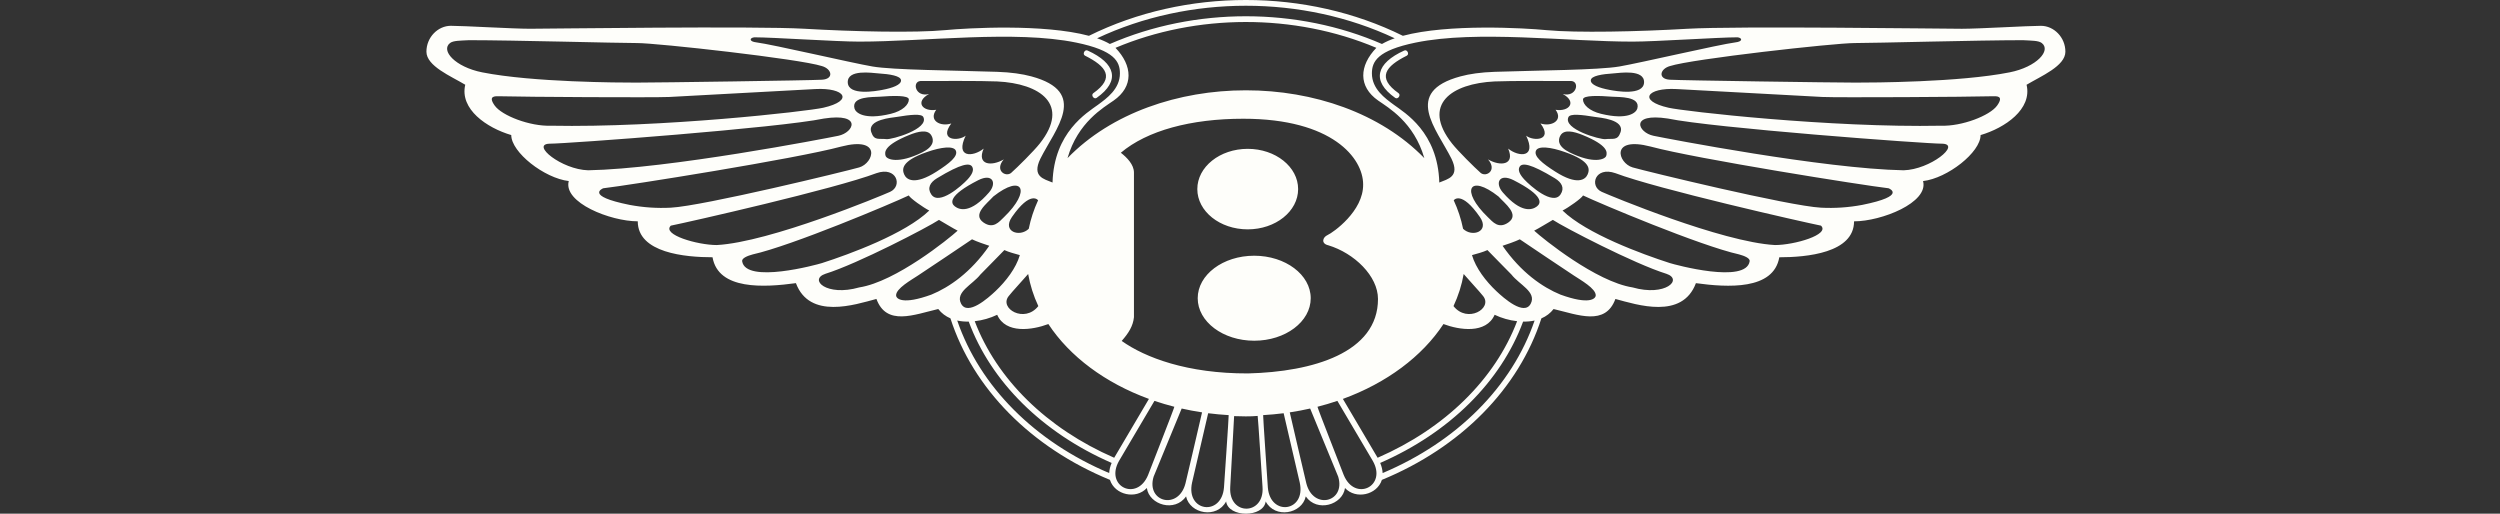<svg width="219" height="45" viewBox="0 0 219 45" fill="none" xmlns="http://www.w3.org/2000/svg">
<rect x="0" y="0" width="219" height="45" fill="#333333" stroke="none"/>
<g clip-path="url(#clip0_4878_69645)">
<path fill-rule="evenodd" clip-rule="evenodd" d="M110.875 43.927C110.682 45.358 107.601 45.358 107.408 43.926C106.597 45.457 104.234 45.023 103.898 43.484C102.926 44.899 100.677 44.239 100.462 42.749C99.521 43.775 97.654 43.364 97.231 42.036C90.309 39.189 85.24 34.038 83.258 27.887C82.85 27.712 82.483 27.449 82.191 27.069C80.049 27.573 77.656 28.581 76.775 26.187C74.886 26.692 70.921 28.011 69.722 24.803C66.951 25.181 62.921 25.432 62.417 22.536C60.024 22.536 55.868 22.157 55.868 19.387C53.476 19.387 49.319 17.75 49.823 15.86C47.682 15.609 44.785 13.342 44.785 11.831C42.645 11.201 40.251 9.565 40.756 7.423C39.496 6.668 37.355 5.787 37.355 4.527C37.355 3.268 38.36 2.26 39.494 2.26C40.628 2.26 44.91 2.519 46.421 2.519C47.932 2.519 66.194 2.267 70.476 2.519C74.759 2.771 80.174 2.89 82.819 2.638C84.768 2.453 91.407 2.073 95.391 3.137C103.834 -1.046 114.451 -1.045 122.892 3.137C126.877 2.072 133.515 2.452 135.463 2.64C138.108 2.891 143.524 2.773 147.806 2.521C152.088 2.269 170.35 2.521 171.86 2.521C173.371 2.521 177.653 2.262 178.787 2.262C179.921 2.262 180.928 3.27 180.928 4.529C180.928 5.788 178.787 6.669 177.528 7.425C178.033 9.566 175.639 11.204 173.499 11.833C173.499 13.344 170.601 15.611 168.46 15.862C168.964 17.751 164.808 19.389 162.415 19.389C162.415 22.16 158.26 22.538 155.867 22.538C155.362 25.434 151.333 25.183 148.562 24.805C147.363 28.012 143.399 26.693 141.509 26.189C140.628 28.582 138.235 27.575 136.094 27.071C135.814 27.431 135.447 27.713 135.026 27.889C133.044 34.039 127.976 39.19 121.053 42.037C120.63 43.365 118.763 43.776 117.822 42.75C117.608 44.24 115.358 44.901 114.386 43.485C114.049 45.024 111.687 45.458 110.875 43.927ZM87.354 27.575C86.734 27.871 86.069 28.061 85.386 28.137C87.315 33.213 91.692 37.525 97.604 40.1L100.646 34.945C96.817 33.546 93.707 31.231 91.837 28.387C90.435 28.915 88.095 29.267 87.354 27.575ZM97.164 41.439C97.184 41.133 97.257 40.834 97.38 40.553C91.301 37.9 86.806 33.431 84.86 28.172C84.52 28.178 84.18 28.151 83.852 28.079C85.839 33.86 90.637 38.682 97.164 41.439ZM100.579 41.593C100.613 41.485 102.885 35.714 102.873 35.633C102.278 35.48 101.697 35.309 101.13 35.117L98.037 40.358C96.739 42.605 99.609 43.983 100.576 41.602C100.578 41.599 100.579 41.596 100.579 41.593ZM103.85 42.334C103.85 42.334 105.306 36.145 105.3 36.123C104.694 36.032 104.098 35.92 103.514 35.787L101.056 41.759C100.38 43.989 103.251 44.715 103.85 42.334ZM107.22 42.71C107.222 42.658 107.653 36.42 107.632 36.365C107.024 36.33 106.425 36.273 105.835 36.199C105.83 36.212 104.425 42.277 104.425 42.275C103.861 44.828 107.007 45.272 107.22 42.71ZM107.768 42.671C107.618 45.216 110.787 45.165 110.597 42.656C110.591 42.606 110.2 36.487 110.172 36.434C109.566 36.495 108.697 36.477 108.108 36.453C108.103 36.468 107.768 42.671 107.768 42.671ZM39.427 3.767C38.58 4.412 39.859 5.865 42.241 6.338C46.646 7.212 54.266 7.237 55.731 7.237C57.62 7.237 70.931 7.047 72.001 6.984C73.072 6.921 72.883 6.04 72.001 5.788C70.05 5.157 57.582 3.772 55.818 3.772C54.055 3.772 44.986 3.52 41.083 3.52C40.316 3.562 39.709 3.551 39.427 3.767ZM43.715 8.431C43.4 8.431 42.707 8.368 43.337 9.25C43.967 10.132 46.422 11.077 48.249 11.013C57.946 11.202 70.73 9.755 72.115 9.439C74.848 8.818 74.01 7.665 71.422 7.801C70.226 7.865 59.961 8.431 58.639 8.494C57.316 8.557 45.982 8.494 43.715 8.431ZM48.123 12.588C46.485 12.65 49.193 14.855 51.523 14.917C58.512 14.791 72.284 12.133 73.437 11.895C74.808 11.612 75.574 9.867 72.178 10.384C68.273 11.202 49.697 12.588 48.123 12.588ZM52.845 16.492C52.845 16.492 51.139 17.145 55.16 17.95C56.348 18.174 57.558 18.256 58.765 18.193C61.611 18.04 74.115 14.997 75.264 14.666C76.553 14.294 77.277 11.909 73.689 12.839C69.722 13.91 55.05 16.239 52.845 16.492ZM58.765 19.766C57.95 20.551 61.095 21.466 62.795 21.466C67.455 21.214 77.278 17.121 77.971 16.806C79.09 16.297 78.554 14.549 76.775 15.17C73.122 16.554 60.339 19.451 58.765 19.766ZM79.608 17.121C78.16 17.814 69.344 21.529 65.943 22.285C65.471 22.411 64.972 22.619 65.012 22.882C65.315 24.893 71.573 23.183 72.008 23.044C74.415 22.272 79.322 20.471 81.403 18.443C80.899 18.192 79.734 17.373 79.608 17.121ZM82.253 19.262C81.309 19.892 75.137 23.105 72.304 23.985C70.823 24.479 72.382 26.001 75.273 25.177C78.469 24.681 83.135 20.9 83.891 20.207C83.513 20.018 82.694 19.515 82.253 19.262ZM85.15 20.963C84.009 21.744 81.812 23.203 80.418 24.134C79.843 24.518 78.47 25.277 78.499 25.884C78.513 26.174 79.065 26.725 81.586 25.809C83.153 25.168 85.05 23.863 86.661 21.53C86.347 21.434 85.527 21.151 85.15 20.963ZM87.983 21.907C87.393 22.498 86.63 23.305 85.883 24.049C85.195 24.936 83.663 25.574 84.19 26.599C84.761 27.708 86.559 26.112 87.207 25.501C88.122 24.635 89.006 23.492 89.338 22.348C88.897 22.222 88.393 22.096 87.983 21.907ZM66.07 3.268C65.628 3.33 65.628 3.645 66.259 3.712C67.706 3.9 74.6 5.51 76.425 5.824C78.252 6.139 83.639 6.167 87.354 6.292C88.558 6.333 89.544 6.474 90.344 6.69C95.417 8.059 92.451 11.273 91.132 13.912C90.376 15.486 91.447 15.675 92.202 15.99C92.327 11.582 95.225 9.881 96.169 9.189C96.972 8.6 98.105 7.786 98.105 6.43C98.105 5.388 97.625 4.419 94.277 3.731C88.891 2.625 81.054 3.646 75.264 3.646C73.248 3.646 67.707 3.268 66.07 3.268ZM80.627 7.097C79.872 7.16 80.187 8.545 81.383 8.233C80.124 8.925 80.816 9.808 82.013 9.618C81.32 10.562 82.391 11.129 83.335 10.814C82.202 12.326 83.965 12.389 84.594 11.885C83.65 13.836 85.224 13.774 86.169 13.018C85.54 14.466 86.862 14.591 87.932 13.962C87.114 14.906 88.059 15.536 88.563 15.158C89.13 14.655 90.55 13.248 91.081 12.577C93.794 9.143 91.112 7.313 87.356 7.134C85.998 7.07 81.949 7.097 80.627 7.097ZM76.933 6.428C76.423 6.395 74.211 6.036 74.264 7.228C74.317 8.421 76.775 7.971 77.279 7.877C78.209 7.704 78.952 7.42 78.93 7.035C78.909 6.64 77.94 6.492 76.933 6.428ZM77.023 8.473C76.486 8.513 74.554 8.418 74.855 9.51C74.95 9.853 75.66 10.547 78.035 9.97C79.076 9.717 79.616 9.159 79.616 8.716C79.616 8.328 78.216 8.382 77.023 8.473ZM78.548 10.244C78.166 10.307 75.951 10.459 76.322 11.575C76.582 12.354 76.98 12.108 77.655 12.188C78.101 12.242 81.401 11.312 80.885 10.253C80.732 9.939 79.761 10.045 78.548 10.244ZM79.644 11.827C77.447 12.719 77.475 13.322 77.576 13.648C77.675 13.975 78.682 14.379 80.766 13.36C81.822 12.844 81.835 12.258 81.575 11.843C81.252 11.323 80.432 11.506 79.644 11.827ZM81.181 13.326C78.895 14.123 79.025 14.851 79.206 15.278C79.406 15.75 80.128 16.253 82.036 15.037C83.189 14.303 83.939 13.688 83.733 13.2C83.547 12.756 82.457 12.872 81.181 13.326ZM82.076 15.617C81.476 15.981 81.204 16.473 81.582 17.034C82.258 18.039 84.252 16.266 84.753 15.723C85.125 15.321 85.363 14.898 85.152 14.588C84.935 14.27 84.258 14.294 82.076 15.617ZM85.687 15.788C83.024 17.145 83.28 17.803 83.65 18.084C84.06 18.395 85.026 18.721 86.64 16.855C87.348 16.038 86.959 15.143 85.687 15.788ZM87.016 17.212C86.454 17.84 85.137 18.787 86.157 19.493C87.016 20.088 87.519 19.435 87.942 19.03C90.388 16.677 89.579 15.188 87.016 17.212ZM120.712 26.193C120.712 24.185 118.643 22.176 116.346 21.483C115.732 21.345 115.829 20.799 116.307 20.583C116.767 20.375 119.449 18.505 119.411 16.15C119.411 13.865 116.728 10.401 108.912 10.401C104.315 10.401 100.483 11.441 98.185 13.381C98.72 13.796 99.334 14.42 99.334 15.112V27.788C99.257 28.55 98.874 29.174 98.26 29.866C100.324 31.331 104.019 32.729 109.325 32.712C114.995 32.573 120.712 30.903 120.712 26.193ZM95.05 4.878C94.794 4.75 95.019 4.299 95.276 4.428C97.722 5.535 98.177 7.083 96.064 8.575C95.829 8.74 95.539 8.328 95.774 8.163C97.693 6.806 96.92 5.813 95.05 4.878ZM109.3 20.092C106.862 20.092 104.885 18.513 104.885 16.565C104.885 14.617 106.862 13.038 109.3 13.038C111.739 13.038 113.716 14.617 113.716 16.565C113.716 18.513 111.739 20.092 109.3 20.092ZM109.869 29.847C107.136 29.847 104.919 28.18 104.919 26.124C104.919 24.068 107.136 22.401 109.869 22.401C112.603 22.401 114.819 24.068 114.819 26.124C114.819 28.18 112.603 29.847 109.869 29.847ZM90.118 20.042C90.29 19.183 90.567 18.348 90.937 17.546C90.915 17.514 90.261 16.677 88.647 19.008C87.757 20.294 89.33 20.812 90.118 20.042ZM90.066 24.002C89.401 24.773 88.775 25.421 88.361 25.938C87.497 27.019 89.746 28.351 90.957 26.814C90.537 25.92 90.238 24.975 90.066 24.002ZM121.059 3.853C121.415 3.651 121.79 3.484 122.178 3.354C114.115 -0.447 104.168 -0.447 96.106 3.354C96.525 3.499 96.9 3.665 97.224 3.853C104.691 0.601 113.658 0.629 121.059 3.853ZM124.77 13.852C123.865 10.703 121.605 9.422 120.729 8.809C118.966 7.578 119.062 5.758 120.568 4.19C113.373 1.156 104.826 1.191 97.716 4.19C99.222 5.758 99.317 7.578 97.555 8.809C96.679 9.422 94.418 10.703 93.514 13.852C101.2 5.931 117.084 5.93 124.77 13.852ZM130.93 27.575C130.188 29.267 127.848 28.915 126.447 28.387C124.577 31.231 121.467 33.546 117.637 34.945L120.68 40.1C126.592 37.525 130.968 33.213 132.899 28.137C132.216 28.061 131.55 27.871 130.93 27.575ZM121.12 41.439C127.647 38.682 132.446 33.86 134.432 28.079C134.101 28.149 133.763 28.18 133.424 28.172C131.478 33.431 126.983 37.9 120.904 40.553C121.027 40.834 121.1 41.133 121.12 41.439ZM117.704 41.593L117.708 41.602C118.675 43.983 121.545 42.605 120.247 40.358L117.154 35.117C116.587 35.309 116.007 35.48 115.411 35.633C115.399 35.714 117.671 41.485 117.704 41.593ZM114.433 42.334C115.033 44.715 117.903 43.989 117.227 41.759C117.227 41.759 114.898 36.096 114.769 35.787C114.186 35.92 113.59 36.032 112.984 36.123C112.978 36.145 114.433 42.334 114.433 42.334ZM111.064 42.71C111.277 45.272 114.422 44.828 113.858 42.275C113.859 42.277 112.454 36.212 112.448 36.199C111.858 36.273 111.258 36.33 110.651 36.365C110.631 36.42 111.062 42.658 111.064 42.71ZM178.857 3.767C178.575 3.551 177.969 3.562 177.201 3.52C173.298 3.52 164.229 3.772 162.466 3.772C160.702 3.772 148.234 5.157 146.283 5.788C145.401 6.04 145.212 6.921 146.283 6.984C147.353 7.047 160.663 7.237 162.552 7.237C164.018 7.237 171.638 7.212 176.042 6.338C178.426 5.865 179.705 4.412 178.857 3.767ZM174.568 8.431C172.301 8.494 160.968 8.557 159.645 8.494C158.323 8.431 148.058 7.865 146.862 7.801C144.274 7.665 143.435 8.818 146.169 9.439C147.554 9.755 160.338 11.202 170.034 11.013C171.86 11.077 174.316 10.132 174.946 9.25C175.577 8.368 174.884 8.431 174.568 8.431ZM170.161 12.588C168.587 12.588 150.011 11.202 146.106 10.384C142.71 9.867 143.476 11.612 144.847 11.895C146 12.133 159.771 14.791 166.761 14.917C169.09 14.855 171.798 12.65 170.161 12.588ZM165.439 16.492C163.235 16.239 148.562 13.91 144.596 12.839C141.008 11.909 141.731 14.294 143.021 14.666C144.169 14.997 156.673 18.04 159.519 18.193C160.726 18.256 161.936 18.174 163.124 17.95C167.145 17.145 165.439 16.492 165.439 16.492ZM159.519 19.766C157.945 19.451 145.162 16.554 141.509 15.17C139.731 14.549 139.194 16.297 140.313 16.806C141.006 17.121 150.829 21.214 155.489 21.466C157.189 21.466 160.334 20.551 159.519 19.766ZM138.675 17.121C138.55 17.373 137.385 18.192 136.88 18.443C138.961 20.471 143.869 22.272 146.275 23.044C146.71 23.183 152.968 24.893 153.271 22.882C153.311 22.619 152.812 22.411 152.34 22.285C148.94 21.529 140.123 17.814 138.675 17.121ZM136.03 19.262C135.59 19.515 134.771 20.018 134.392 20.207C135.148 20.9 139.814 24.681 143.01 25.177C145.902 26.001 147.46 24.479 145.979 23.985C143.146 23.105 136.974 19.892 136.03 19.262ZM133.135 20.963C132.756 21.151 131.937 21.434 131.624 21.53C133.235 23.863 135.132 25.168 136.699 25.809C139.22 26.725 139.772 26.174 139.786 25.884C139.815 25.277 138.442 24.518 137.867 24.134C136.473 23.203 134.275 21.744 133.135 20.963ZM130.3 21.907C129.891 22.096 129.387 22.222 128.946 22.348C129.278 23.492 130.163 24.635 131.078 25.501C131.725 26.112 133.523 27.708 134.094 26.599C134.622 25.574 133.09 24.936 132.401 24.049C131.654 23.305 130.89 22.498 130.3 21.907ZM152.214 3.268C150.577 3.268 145.036 3.646 143.02 3.646C137.229 3.646 129.392 2.625 124.007 3.731C120.659 4.419 120.179 5.388 120.179 6.43C120.179 7.786 121.311 8.6 122.114 9.189C123.059 9.881 125.957 11.582 126.082 15.99C126.837 15.675 127.908 15.486 127.153 13.912C125.833 11.273 122.868 8.059 127.941 6.69C128.741 6.474 129.727 6.333 130.932 6.292C134.647 6.167 140.034 6.139 141.86 5.824C143.686 5.51 150.579 3.9 152.026 3.712C152.656 3.645 152.656 3.33 152.214 3.268ZM137.656 7.097C136.334 7.097 132.285 7.07 130.927 7.134C127.171 7.313 124.49 9.143 127.202 12.577C127.733 13.248 129.153 14.655 129.72 15.158C130.224 15.536 131.169 14.906 130.35 13.962C131.421 14.591 132.743 14.466 132.114 13.018C133.058 13.774 134.633 13.836 133.689 11.885C134.318 12.389 136.081 12.326 134.947 10.814C135.892 11.129 136.963 10.562 136.269 9.618C137.467 9.808 138.159 8.925 136.899 8.233C138.097 8.545 138.412 7.16 137.656 7.097ZM141.351 6.428C140.344 6.492 139.375 6.64 139.354 7.035C139.332 7.42 140.075 7.704 141.005 7.877C141.509 7.971 143.967 8.421 144.02 7.228C144.073 6.036 141.861 6.395 141.351 6.428ZM141.262 8.473C140.068 8.382 138.669 8.328 138.669 8.716C138.669 9.159 139.208 9.717 140.25 9.97C142.625 10.547 143.334 9.853 143.429 9.51C143.731 8.418 141.799 8.513 141.262 8.473ZM139.735 10.244C138.523 10.045 137.552 9.939 137.398 10.253C136.882 11.312 140.182 12.242 140.628 12.188C141.303 12.108 141.701 12.354 141.961 11.575C142.332 10.459 140.117 10.307 139.735 10.244ZM138.641 11.827C137.852 11.506 137.032 11.323 136.708 11.843C136.448 12.258 136.462 12.844 137.518 13.36C139.602 14.379 140.608 13.975 140.708 13.648C140.808 13.322 140.836 12.719 138.641 11.827ZM137.102 13.326C135.826 12.872 134.737 12.756 134.55 13.2C134.343 13.688 135.093 14.303 136.246 15.037C138.155 16.253 138.878 15.75 139.077 15.278C139.258 14.851 139.388 14.123 137.102 13.326ZM136.207 15.617C134.026 14.294 133.348 14.27 133.131 14.588C132.92 14.898 133.159 15.321 133.53 15.723C134.031 16.266 136.026 18.039 136.701 17.034C137.079 16.473 136.807 15.981 136.207 15.617ZM132.597 15.788C131.325 15.143 130.936 16.038 131.644 16.855C133.258 18.721 134.224 18.395 134.634 18.084C135.004 17.803 135.26 17.145 132.597 15.788ZM131.267 17.212C128.705 15.188 127.896 16.677 130.342 19.03C130.764 19.435 131.267 20.088 132.127 19.493C133.146 18.787 131.829 17.84 131.267 17.212ZM123.234 4.878C121.364 5.813 120.591 6.806 122.512 8.163C122.745 8.328 122.455 8.74 122.22 8.575C120.109 7.083 120.563 5.535 123.009 4.428C123.266 4.299 123.49 4.75 123.234 4.878ZM128.166 20.042C128.954 20.812 130.528 20.294 129.636 19.008C128.022 16.677 127.368 17.514 127.346 17.546C127.717 18.348 127.993 19.183 128.166 20.042ZM128.218 24.002C128.049 24.972 127.747 25.914 127.327 26.814C128.538 28.351 130.787 27.019 129.923 25.938C129.509 25.421 128.882 24.773 128.218 24.002Z" fill="#FEFEFA"/>
</g>
<defs>
<clipPath id="clip0_4878_69645">
<rect width="218.285" height="45" fill="white" transform="translate(0.355)"/>
</clipPath>
</defs>
</svg>
